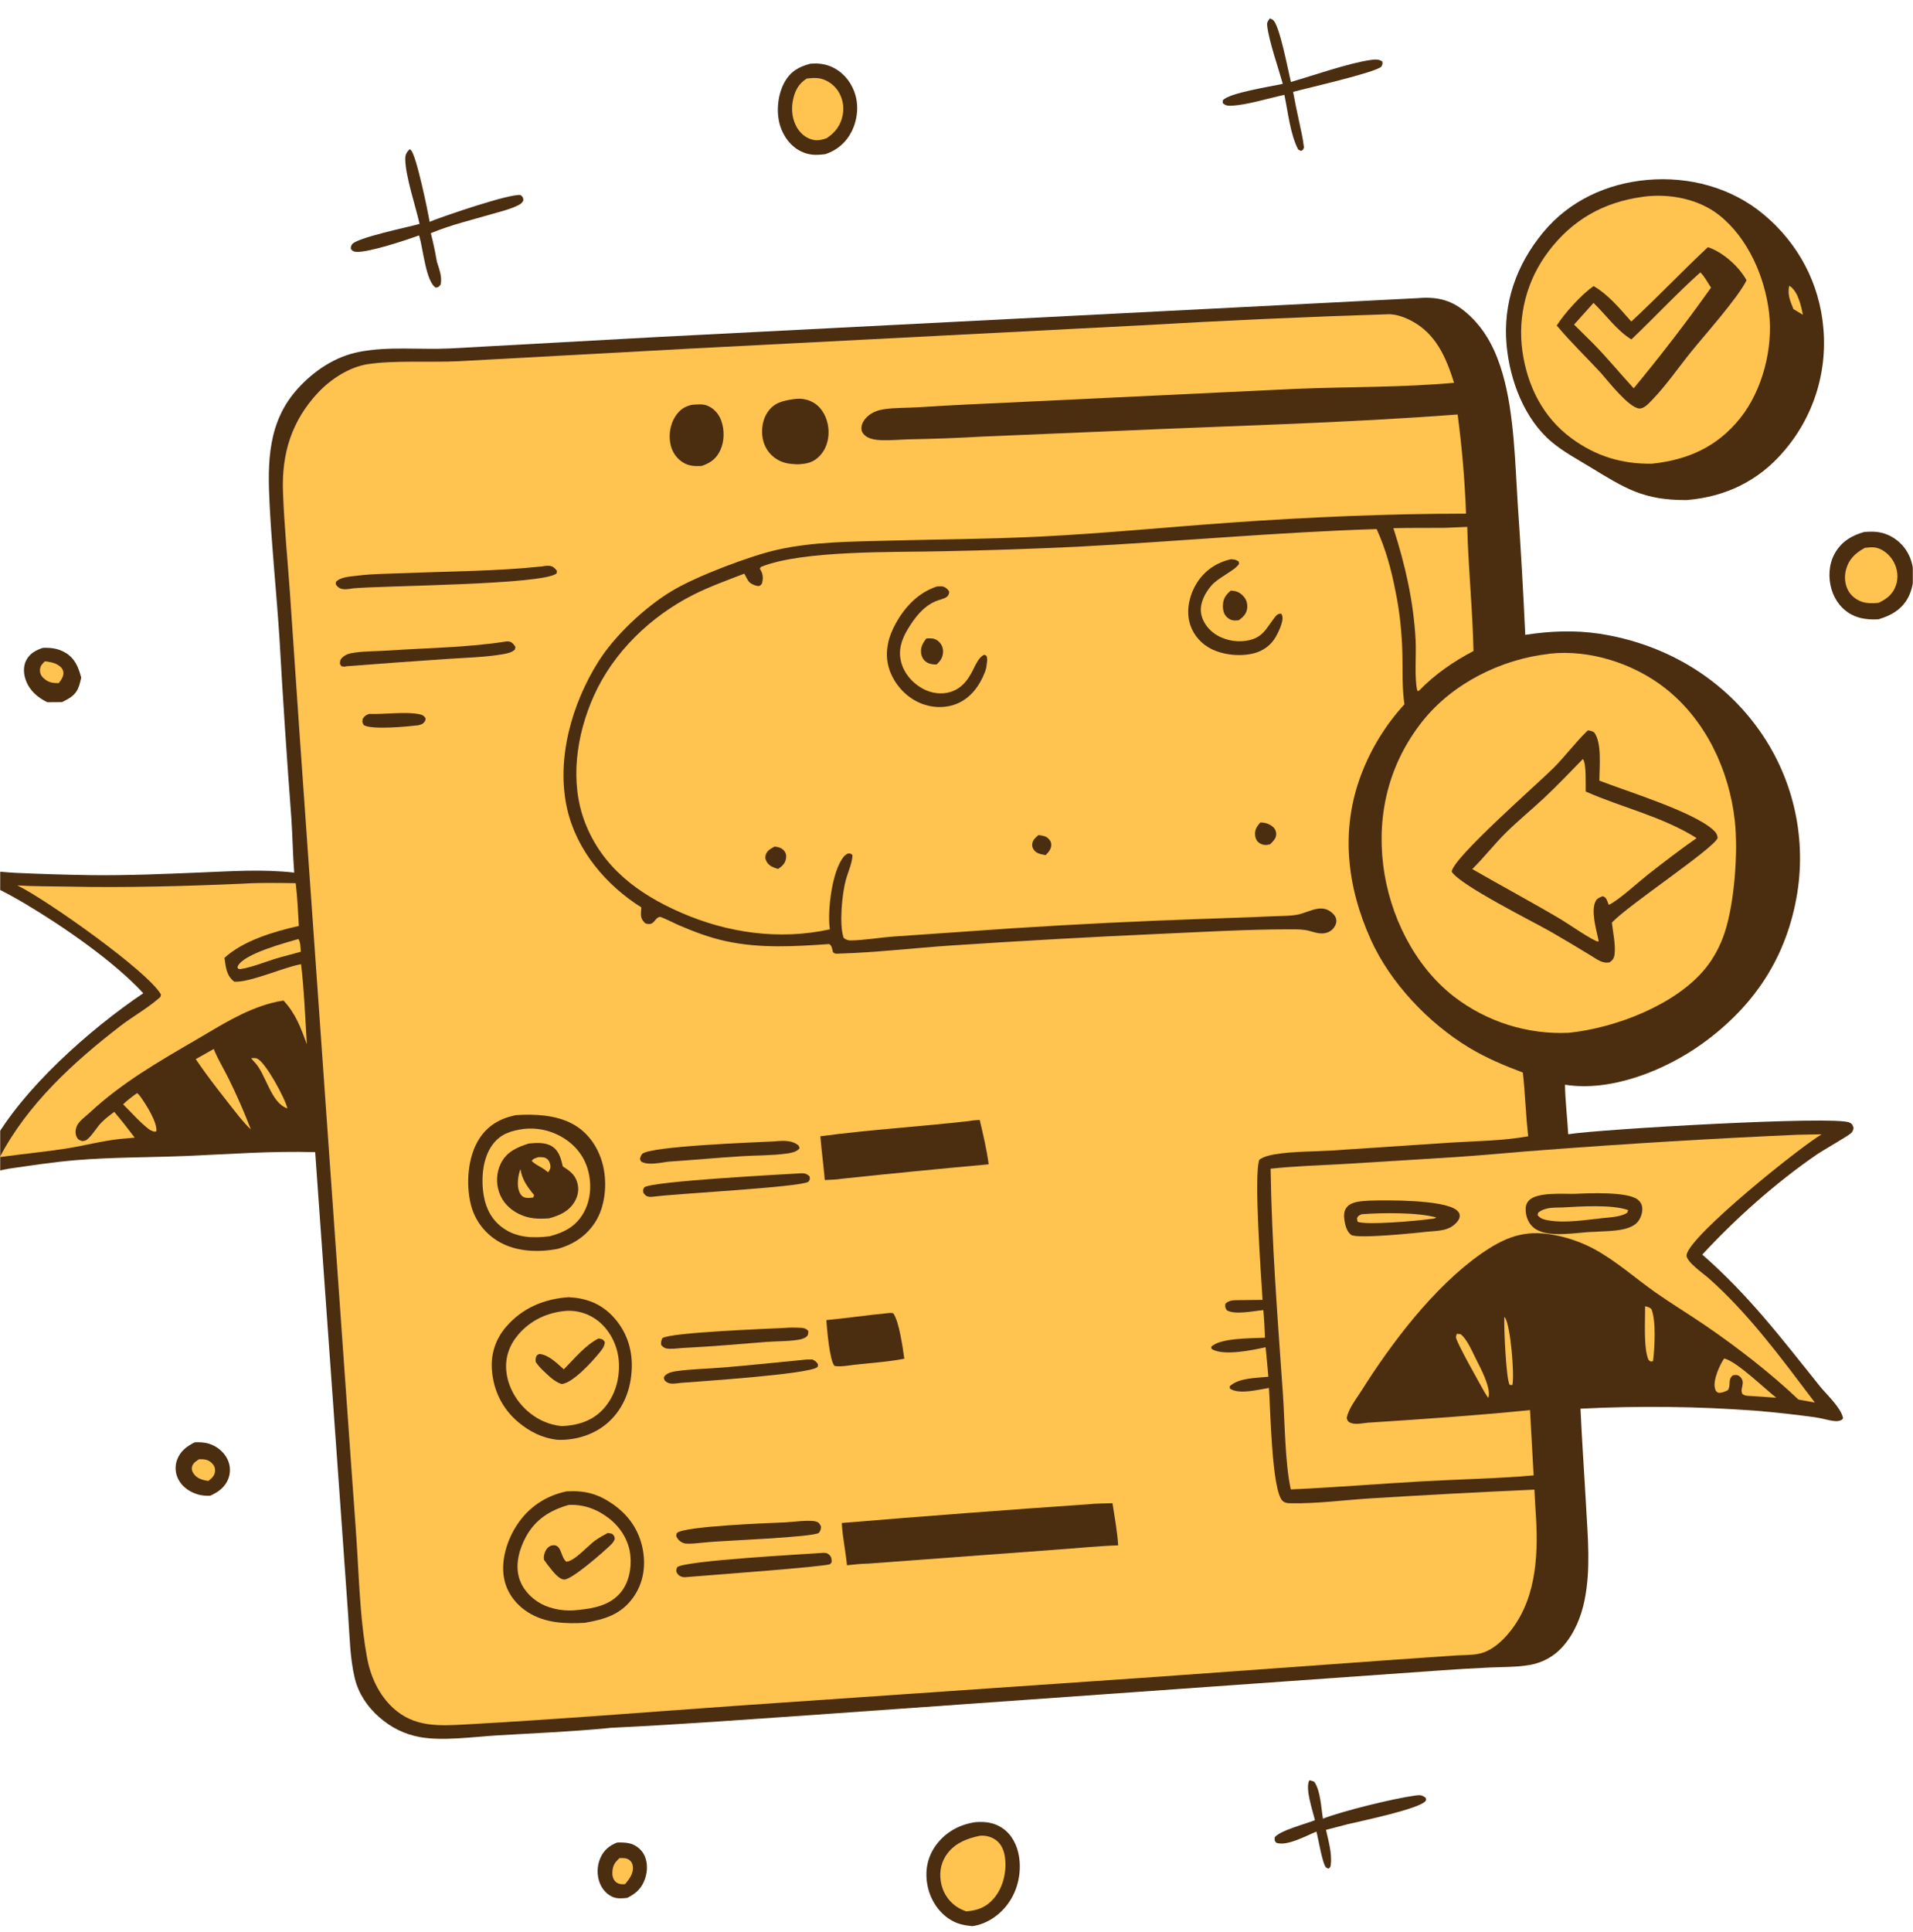 <svg width="318" height="321" viewBox="0 0 318 321" fill="none" xmlns="http://www.w3.org/2000/svg">
<g clip-path="url(#clip0_486_405)">
<path d="M102.578 306.187C103.227 306.169 103.95 306.174 104.584 306.313C105.594 306.534 106.524 307.224 107.024 308.135C107.69 309.347 107.667 310.922 107.223 312.204C106.67 313.807 105.742 314.637 104.272 315.385C103.526 315.462 102.685 315.545 101.967 315.277C100.932 314.892 100.123 313.968 99.717 312.956C99.651 312.788 99.594 312.617 99.545 312.444C99.496 312.27 99.456 312.094 99.425 311.916C99.393 311.738 99.37 311.559 99.356 311.379C99.342 311.199 99.337 311.019 99.341 310.838C99.345 310.658 99.358 310.478 99.379 310.299C99.4 310.12 99.431 309.942 99.47 309.766C99.509 309.589 99.556 309.415 99.612 309.244C99.669 309.072 99.733 308.904 99.806 308.739C100.394 307.432 101.282 306.709 102.578 306.187Z" fill="#4B2D10"/>
<path d="M103.005 308.762C103.582 308.762 104.181 308.725 104.658 309.115C105.033 309.422 105.184 309.814 105.213 310.286C105.281 311.366 104.582 312.308 103.929 313.078C103.82 313.092 103.712 313.116 103.603 313.12C103.113 313.136 102.635 313.015 102.282 312.654C101.851 312.213 101.755 311.576 101.801 310.987C101.883 309.93 102.235 309.452 103.005 308.762Z" fill="#FFC34F"/>
<path d="M32.374 239.678C33.119 239.648 33.91 239.677 34.631 239.879C35.964 240.253 37.215 241.245 37.819 242.505C37.879 242.63 37.933 242.757 37.98 242.888C38.028 243.018 38.068 243.15 38.102 243.284C38.136 243.419 38.163 243.554 38.183 243.691C38.203 243.829 38.216 243.967 38.221 244.105C38.227 244.243 38.226 244.382 38.218 244.52C38.21 244.658 38.194 244.796 38.172 244.933C38.15 245.069 38.121 245.205 38.084 245.338C38.048 245.472 38.005 245.604 37.956 245.733C37.407 247.14 36.288 247.96 34.957 248.545C34.321 248.581 33.645 248.542 33.028 248.377C31.639 248.005 30.332 247.154 29.653 245.85C29.587 245.724 29.528 245.596 29.476 245.465C29.424 245.333 29.379 245.2 29.341 245.063C29.303 244.927 29.272 244.789 29.248 244.65C29.225 244.511 29.208 244.37 29.199 244.229C29.191 244.088 29.189 243.947 29.195 243.805C29.201 243.664 29.214 243.523 29.235 243.384C29.255 243.244 29.283 243.105 29.318 242.968C29.353 242.831 29.395 242.696 29.445 242.564C29.958 241.155 31.083 240.314 32.374 239.678Z" fill="#4B2D10"/>
<path d="M33.096 242.486C33.962 242.471 34.579 242.515 35.227 243.145C35.593 243.501 35.789 243.936 35.749 244.458C35.688 245.254 35.204 245.655 34.626 246.102C33.677 245.958 32.743 245.712 32.164 244.858C31.906 244.477 31.807 244.096 31.947 243.647C32.126 243.075 32.628 242.794 33.096 242.486Z" fill="#FFC34F"/>
<path d="M7.136 107.654C8.492 107.611 9.671 107.75 10.866 108.46C12.474 109.416 13.046 110.895 13.5 112.608C13.402 113.067 13.293 113.521 13.147 113.968C12.649 115.487 11.648 116.018 10.306 116.676L7.859 116.693C6.228 115.886 4.91 114.764 4.277 112.997C3.907 111.965 3.838 110.748 4.348 109.748C4.952 108.566 5.934 108.061 7.136 107.654Z" fill="#4B2D10"/>
<path d="M7.462 109.894C8.183 109.978 8.912 110.086 9.554 110.45C10.03 110.72 10.461 111.104 10.533 111.682C10.623 112.4 10.169 112.997 9.76 113.527C8.889 113.51 8.238 113.474 7.516 112.927C7.032 112.561 6.679 112.14 6.645 111.502C6.604 110.741 6.965 110.379 7.462 109.894Z" fill="#FFC34F"/>
<path d="M217.645 295.839C217.979 295.895 218.16 295.95 218.461 296.081C219.52 297.546 219.604 300.398 219.916 302.219C223.253 300.927 231.62 298.872 235.228 298.381C236.018 298.273 236.355 298.262 236.998 298.758C237.049 299.065 237.127 299.068 236.983 299.269C236.052 300.576 226.23 302.619 224.029 303.143L220.422 304.081C220.809 305.803 221.443 308.024 221.222 309.793C221.168 310.228 221.187 310.255 220.829 310.529C220.714 310.474 220.596 310.425 220.485 310.362C219.845 309.996 219.116 305.313 218.83 304.373C217.149 305.039 213.911 306.869 212.136 306.22C211.837 305.835 211.876 305.811 211.894 305.316C212.87 304.135 217.008 303.115 218.577 302.476C218.212 300.81 216.925 297.31 217.645 295.839Z" fill="#4B2D10"/>
<path d="M211.092 3.06C211.401 3.171 211.278 3.11 211.572 3.288C212.676 3.952 214.146 11.851 214.584 13.622C218.297 12.553 224.121 10.509 227.73 9.985C228.413 9.886 229.192 9.774 229.776 10.215C229.87 10.685 229.8 10.677 229.612 11.09C228.474 12.096 217.355 14.61 214.953 15.27C215.244 16.837 215.56 18.399 215.902 19.956C216.222 21.466 216.592 22.984 216.759 24.519C216.583 24.903 216.671 24.916 216.252 25.079L215.798 24.845C214.471 22.315 214.103 18.585 213.503 15.765C210.852 16.323 207.312 17.448 204.688 17.569C204.082 17.597 203.707 17.54 203.257 17.13L203.279 16.668C204.243 15.448 211.309 14.372 213.238 13.929C212.502 11.276 210.949 6.869 210.655 4.311C210.585 3.707 210.737 3.535 211.092 3.06Z" fill="#4B2D10"/>
<path d="M68.075 24.804C68.139 24.841 68.208 24.872 68.269 24.915C69.166 25.547 71.157 35.244 71.414 36.859C73.62 35.953 84.82 32.115 86.553 32.417C86.95 32.779 86.948 32.757 87.005 33.291C86.817 33.697 86.594 33.877 86.198 34.081C84.85 34.774 83.288 35.127 81.837 35.551C78.524 36.521 75.041 37.351 71.849 38.656L71.613 38.754C72.028 40.314 72.342 41.869 72.618 43.46C72.981 44.699 73.563 46.027 73.23 47.318C72.916 47.695 72.921 47.707 72.444 47.802C70.812 46.855 70.318 41.311 69.743 39.408L69.653 39.115C67.444 39.94 61.309 41.948 59.278 41.852C58.798 41.829 58.636 41.738 58.325 41.386C58.315 41.05 58.326 40.93 58.503 40.629C59.15 39.527 67.951 37.728 69.745 37.211C69.057 34.115 67.435 29.448 67.365 26.491C67.347 25.717 67.558 25.355 68.075 24.804Z" fill="#4B2D10"/>
<path d="M134.708 10.585C135.866 10.5 136.955 10.582 138.043 11.024C139.897 11.775 141.304 13.339 142.001 15.208C142.803 17.357 142.588 19.798 141.575 21.839C140.66 23.682 139.156 24.957 137.226 25.614C137.166 25.621 137.107 25.627 137.048 25.634C135.605 25.811 134.471 25.798 133.136 25.149C131.478 24.342 130.292 22.753 129.721 21.017C128.973 18.738 129.247 15.773 130.411 13.667C131.414 11.852 132.798 11.1 134.708 10.585Z" fill="#4B2D10"/>
<path d="M134.11 13.05C134.728 12.986 135.357 12.92 135.978 12.991C137.271 13.139 138.488 13.945 139.233 15.002C139.335 15.15 139.429 15.302 139.516 15.459C139.603 15.616 139.681 15.777 139.752 15.942C139.823 16.107 139.885 16.275 139.939 16.446C139.993 16.618 140.038 16.791 140.075 16.967C140.112 17.143 140.14 17.32 140.159 17.498C140.178 17.677 140.188 17.856 140.189 18.036C140.19 18.215 140.182 18.395 140.166 18.573C140.149 18.752 140.124 18.93 140.089 19.106C139.775 20.804 138.825 22.049 137.412 22.973C136.739 23.201 136.053 23.389 135.339 23.27C134.231 23.087 133.296 22.405 132.668 21.486C131.676 20.035 131.467 18.199 131.842 16.504C132.174 14.999 132.803 13.867 134.11 13.05Z" fill="#FFC34F"/>
<path d="M309.895 88.397C311.317 88.301 312.475 88.304 313.823 88.883C313.934 88.931 314.043 88.981 314.15 89.035C314.258 89.089 314.364 89.145 314.468 89.204C314.573 89.263 314.676 89.325 314.777 89.389C314.879 89.454 314.979 89.521 315.077 89.59C315.175 89.66 315.271 89.732 315.365 89.807C315.46 89.882 315.552 89.959 315.642 90.038C315.733 90.118 315.821 90.2 315.907 90.284C315.993 90.367 316.077 90.454 316.159 90.542C316.241 90.631 316.32 90.721 316.397 90.814C316.474 90.906 316.549 91.001 316.621 91.097C316.693 91.194 316.763 91.292 316.83 91.392C316.897 91.492 316.961 91.594 317.023 91.697C317.085 91.801 317.144 91.906 317.201 92.012C317.257 92.119 317.311 92.227 317.362 92.336C317.413 92.445 317.461 92.556 317.506 92.668C317.551 92.779 317.594 92.892 317.633 93.006C318.341 95.014 318.183 97.383 317.202 99.274C316.171 101.262 314.353 102.293 312.28 102.907C310.748 103.001 309.194 102.863 307.81 102.144C306.158 101.288 304.995 99.732 304.464 97.957C303.887 96.025 303.989 93.826 304.958 92.039C306.034 90.055 307.788 88.987 309.895 88.397Z" fill="#4B2D10"/>
<path d="M309.974 91.05C310.62 90.967 311.318 90.873 311.96 91.037C313.186 91.348 314.262 92.344 314.838 93.452C315.439 94.606 315.596 95.993 315.18 97.234C314.674 98.741 313.67 99.514 312.291 100.171C311.599 100.248 310.821 100.278 310.134 100.16C309.03 99.97 307.98 99.321 307.367 98.371C306.673 97.295 306.533 95.877 306.866 94.653C307.351 92.872 308.434 91.903 309.974 91.05Z" fill="#FFC34F"/>
<path d="M162.107 302.806C163.731 302.666 165.268 302.856 166.641 303.795C168.201 304.862 169.083 306.618 169.385 308.455C169.834 311.18 169.196 314.098 167.576 316.334C166.167 318.278 164.027 319.744 161.643 320.082C160.062 319.921 158.923 319.692 157.583 318.745C155.723 317.43 154.53 315.34 154.139 313.108C153.727 310.754 154.208 308.47 155.644 306.552C157.247 304.411 159.508 303.2 162.107 302.806Z" fill="#4B2D10"/>
<path d="M162.857 305.064C162.976 305.052 163.095 305.045 163.214 305.043C163.334 305.041 163.453 305.045 163.572 305.054C163.691 305.063 163.81 305.078 163.927 305.098C164.045 305.118 164.161 305.143 164.277 305.174C164.392 305.204 164.506 305.24 164.618 305.281C164.731 305.322 164.841 305.368 164.949 305.419C165.057 305.47 165.162 305.526 165.266 305.587C165.368 305.648 165.468 305.713 165.566 305.783C166.501 306.466 166.924 307.587 167.067 308.706C167.359 310.979 166.765 313.613 165.279 315.385C163.978 316.938 162.556 317.472 160.613 317.628C160.209 317.485 159.799 317.315 159.425 317.104C159.243 317.001 159.067 316.888 158.897 316.766C158.727 316.644 158.564 316.514 158.407 316.375C158.25 316.236 158.1 316.089 157.958 315.935C157.816 315.781 157.683 315.62 157.557 315.452C157.431 315.284 157.314 315.11 157.207 314.93C157.099 314.75 157 314.565 156.911 314.375C156.822 314.185 156.743 313.991 156.674 313.793C156.604 313.594 156.545 313.393 156.497 313.189C156.108 311.543 156.282 309.848 157.206 308.412C158.515 306.378 160.597 305.534 162.857 305.064Z" fill="#FFC34F"/>
<path d="M273.812 29.897C280.763 29.283 287.81 31.148 293.204 35.658C298.928 40.444 302.47 47.091 303.102 54.551C303.122 54.78 303.14 55.01 303.154 55.239C303.169 55.468 303.181 55.697 303.19 55.927C303.199 56.157 303.205 56.387 303.208 56.617C303.211 56.846 303.212 57.076 303.209 57.306C303.207 57.536 303.201 57.766 303.193 57.995C303.185 58.225 303.174 58.455 303.159 58.684C303.145 58.913 303.129 59.143 303.109 59.371C303.089 59.6 303.066 59.829 303.041 60.058C303.016 60.286 302.987 60.514 302.956 60.742C302.925 60.969 302.891 61.197 302.854 61.423C302.817 61.65 302.778 61.877 302.735 62.102C302.692 62.328 302.647 62.553 302.599 62.778C302.551 63.003 302.5 63.227 302.446 63.45C302.393 63.674 302.336 63.896 302.277 64.118C302.217 64.34 302.155 64.561 302.091 64.782C302.026 65.002 301.958 65.222 301.888 65.441C301.817 65.659 301.744 65.877 301.669 66.094C301.593 66.311 301.514 66.526 301.433 66.741C301.352 66.956 301.268 67.17 301.182 67.383C301.095 67.595 301.006 67.807 300.914 68.017C300.822 68.228 300.728 68.437 300.631 68.645C300.534 68.853 300.434 69.06 300.332 69.266C300.23 69.471 300.125 69.675 300.018 69.879C299.91 70.081 299.801 70.283 299.688 70.483C299.576 70.683 299.461 70.882 299.344 71.079C299.226 71.276 299.106 71.472 298.984 71.666C298.862 71.861 298.737 72.053 298.61 72.244C298.484 72.435 298.354 72.625 298.222 72.812C298.09 73 297.956 73.186 297.82 73.371C297.683 73.555 297.545 73.738 297.404 73.918C297.263 74.099 297.119 74.278 296.974 74.456C296.828 74.633 296.681 74.808 296.531 74.982C292.303 79.957 286.793 82.569 280.376 83.099C273.131 83.128 270.178 81.166 264.265 77.576C262.123 76.276 259.887 75.075 257.957 73.46C253.375 69.627 250.973 63.175 250.443 57.346C249.806 50.346 252.095 43.958 256.531 38.6C260.882 33.346 267.123 30.496 273.812 29.897Z" fill="#4B2D10"/>
<path d="M297.415 47.491C297.503 47.545 297.599 47.587 297.681 47.651C298.913 48.619 299.413 50.839 299.701 52.316L298.121 51.361C297.574 49.996 297.12 48.994 297.415 47.491Z" fill="#FFC34F"/>
<path d="M272.967 32.724C273.052 32.71 273.137 32.692 273.222 32.681C277.498 32.126 282.346 33.035 285.779 35.752C290.565 39.541 293.375 46.01 294.078 51.983C294.767 57.844 292.985 64.841 289.292 69.466C285.439 74.293 280.581 76.413 274.598 77.061C269.593 77.12 265.276 75.821 261.213 72.823C256.479 69.33 253.897 64.164 253.072 58.38C253.021 58.017 252.979 57.653 252.946 57.287C252.913 56.922 252.888 56.556 252.873 56.19C252.858 55.823 252.852 55.456 252.855 55.09C252.858 54.723 252.871 54.356 252.892 53.99C252.913 53.623 252.943 53.258 252.982 52.893C253.021 52.529 253.069 52.165 253.127 51.803C253.184 51.44 253.25 51.08 253.325 50.72C253.399 50.361 253.483 50.005 253.575 49.65C253.668 49.295 253.769 48.942 253.879 48.593C253.989 48.243 254.107 47.896 254.235 47.552C254.362 47.208 254.497 46.867 254.641 46.53C254.784 46.193 254.936 45.86 255.097 45.53C255.257 45.201 255.425 44.875 255.601 44.554C255.778 44.233 255.962 43.917 256.154 43.605C256.346 43.293 256.546 42.986 256.753 42.684C256.96 42.382 257.174 42.085 257.396 41.794C261.334 36.561 266.524 33.614 272.967 32.724Z" fill="#FFC34F"/>
<path d="M283.906 41.073C286.376 41.876 289.101 44.313 290.331 46.58C288.869 49.539 283.373 55.668 281.13 58.447C279.008 61.076 277 64.013 274.657 66.436C274.125 66.986 273.298 67.943 272.488 67.881C270.753 67.747 267.303 63.32 266.144 62.003C263.704 59.356 261.089 56.86 258.781 54.094C260.01 52.128 262.976 48.835 264.91 47.549C267.39 48.983 269.283 51.32 271.171 53.433C275.528 49.415 279.583 45.11 283.906 41.073Z" fill="#4B2D10"/>
<path d="M282.646 45.265C283.312 45.873 283.909 47.031 284.427 47.797C280.345 53.534 276.06 59.111 271.569 64.529C269.287 62.056 267.175 59.457 264.807 57.058L261.66 53.94L264.892 50.337C266.954 52.321 268.738 54.902 271.184 56.406C275.047 52.737 278.673 48.824 282.646 45.265Z" fill="#FFC34F"/>
<path d="M235.681 49.546C235.927 49.518 236.166 49.505 236.413 49.495C239.665 49.359 241.9 50.203 244.28 52.432C247.126 55.099 248.711 58.411 249.786 62.123C251.71 68.766 251.855 76.908 252.298 83.839C252.799 91.054 253.214 98.275 253.544 105.5C257.627 104.862 261.776 104.69 265.874 105.313C276.335 106.902 285.874 112.304 292.147 120.934C292.324 121.177 292.499 121.423 292.671 121.67C292.843 121.918 293.012 122.168 293.178 122.42C293.343 122.671 293.506 122.925 293.665 123.181C293.825 123.437 293.981 123.695 294.134 123.954C294.287 124.214 294.437 124.476 294.584 124.739C294.73 125.003 294.874 125.268 295.014 125.535C295.154 125.802 295.291 126.071 295.425 126.342C295.558 126.612 295.688 126.884 295.815 127.158C295.942 127.432 296.065 127.707 296.186 127.984C296.305 128.261 296.422 128.539 296.535 128.819C296.648 129.098 296.758 129.379 296.865 129.662C296.971 129.944 297.074 130.228 297.173 130.513C297.272 130.798 297.368 131.084 297.46 131.372C297.552 131.659 297.641 131.947 297.726 132.237C297.811 132.527 297.893 132.817 297.971 133.109C298.049 133.401 298.123 133.693 298.194 133.986C298.265 134.28 298.332 134.574 298.396 134.869C298.459 135.164 298.519 135.46 298.576 135.757C298.632 136.054 298.684 136.351 298.733 136.649C298.782 136.947 298.827 137.245 298.869 137.544C298.911 137.844 298.949 138.143 298.983 138.443C299.017 138.743 299.048 139.044 299.074 139.344C299.101 139.645 299.124 139.946 299.144 140.248C299.163 140.549 299.179 140.85 299.191 141.152C299.203 141.454 299.211 141.756 299.216 142.058C299.22 142.36 299.221 142.662 299.218 142.964C299.215 143.266 299.209 143.568 299.199 143.869C299.188 144.171 299.174 144.473 299.157 144.774C299.139 145.076 299.117 145.377 299.092 145.678C299.067 145.979 299.038 146.279 299.006 146.58C298.973 146.88 298.937 147.18 298.897 147.479C298.857 147.778 298.814 148.077 298.766 148.375C297.066 158.944 291.692 167.11 283.09 173.345C276.883 177.845 267.846 181.493 260.147 180.255C260.195 182.984 260.532 185.754 260.688 188.485C265.823 187.644 304.974 185.38 307.425 186.536C307.941 186.779 307.939 186.926 308.121 187.434C308.024 187.835 308.001 188.023 307.689 188.316C307.188 188.783 303.07 191.127 301.973 191.88C295.206 196.53 288.556 202.443 282.975 208.482C290.79 215.333 296.081 222.34 302.509 230.346C303.654 231.773 305.995 233.866 306.379 235.663L306.196 235.923C305.778 236.131 305.462 236.196 305.003 236.151C303.952 236.048 302.873 235.681 301.808 235.531C298.501 235.073 295.185 234.705 291.858 234.428C287.011 234.068 282.158 233.86 277.298 233.804C272.438 233.748 267.581 233.844 262.727 234.092C262.97 239.494 263.36 244.891 263.657 250.291C263.942 255.474 264.447 260.744 263.413 265.876C262.845 268.694 261.708 271.458 259.785 273.619C258.321 275.261 256.448 276.301 254.286 276.68C252.139 277.057 249.874 277.002 247.697 277.098C244.878 277.229 242.062 277.396 239.247 277.599L204.771 280.041L137.998 284.78C125.823 285.619 113.628 286.545 101.439 287.129C101.305 287.147 101.17 287.165 101.035 287.178C94.984 287.758 88.844 288.018 82.776 288.373C78.885 288.6 73.617 289.362 69.821 288.667C67.231 288.192 65.026 287.095 63.04 285.356C61.061 283.623 59.593 281.446 58.971 278.864C58.172 275.543 58.127 271.918 57.884 268.516L56.738 252.358L52.394 191.462C45.16 191.24 38.048 191.804 30.832 192.1C24.776 192.349 18.744 192.292 12.692 192.785C8.94 193.092 5.177 193.678 1.45 194.21C0.5 194.345 -1.071 194.869 -1.984 194.753C-2.537 194.682 -2.567 194.525 -2.861 194.092C-2.924 193.691 -2.949 193.438 -2.849 193.034C-2.628 192.139 -1.791 191.021 -1.335 190.192C3.777 180.899 14.998 170.993 23.819 165.049C18.944 159.766 10.523 153.955 4.321 150.269C2.612 149.253 0.812 148.232 -1 147.413C-1.628 147.129 -2.33 147.048 -2.938 146.72C-3.185 146.587 -3.31 146.391 -3.454 146.16C-3.475 145.662 -3.497 145.536 -3.272 145.1C-2.885 144.878 -2.565 144.792 -2.124 144.78C-0.578 144.735 1.074 144.986 2.635 145.05C6.754 145.238 10.876 145.365 14.999 145.431C21.15 145.502 27.341 145.237 33.489 144.98C38.671 144.763 43.727 144.424 48.906 145.007C48.674 142.016 48.635 138.999 48.436 136.002C47.681 126.043 47.022 116.076 46.459 106.104C45.981 98.676 45.198 91.272 44.818 83.837C44.459 76.824 44.5 70.097 49.491 64.591C52.214 61.589 55.701 59.258 59.705 58.475C64.599 57.518 69.803 58.137 74.77 57.906L109.236 56.007L235.681 49.546Z" fill="#4B2D10"/>
<path d="M250.062 218.837C250.107 218.887 250.159 218.931 250.197 218.987C251.083 220.259 251.789 228.443 251.404 230.168L250.95 230.136C250.346 229.151 249.986 220.48 250.062 218.837Z" fill="#FFC34F"/>
<path d="M41.743 175.851C42.086 175.828 42.481 175.77 42.801 175.939C44.251 176.704 47.397 182.534 47.775 184.19C45.033 183.336 44.233 178.52 42.362 176.561C42.143 176.333 41.946 176.092 41.743 175.851Z" fill="#FFC34F"/>
<path d="M273.457 217.066C273.968 217.186 274.138 217.2 274.523 217.546C275.329 219.504 275.051 224.068 274.785 226.203L274.366 226.253L274.037 225.99C273.167 223.995 273.503 219.399 273.457 217.066Z" fill="#FFC34F"/>
<path d="M242.174 221.638L242.797 221.708C243.845 222.492 244.717 224.566 245.299 225.731C246.037 227.207 247.952 230.669 247.411 232.308C247.174 231.986 246.957 231.673 246.763 231.322C246.072 230.076 241.988 222.907 242.02 222.181C242.028 221.993 242.123 221.819 242.174 221.638Z" fill="#FFC34F"/>
<path d="M22.786 181.648C23.056 181.839 23.229 182.08 23.423 182.348C24.265 183.515 26.225 186.601 25.981 188.018C25.511 188.137 25.251 187.901 24.823 187.703C23.238 186.498 21.888 184.91 20.463 183.516C21.186 182.811 21.971 182.237 22.786 181.648Z" fill="#FFC34F"/>
<path d="M49.603 156.039C49.996 156.609 49.934 157.469 50 158.16C48.553 158.577 47.081 158.911 45.644 159.363C43.766 159.955 41.878 160.736 39.93 161.047L39.632 161.005L39.458 160.733C39.493 160.654 39.521 160.572 39.561 160.496C40.63 158.483 47.292 156.713 49.603 156.039Z" fill="#FFC34F"/>
<path d="M286.608 225.743C288.666 226.209 293.377 230.782 295.268 232.27L291.024 231.979C290.426 231.943 290.146 231.984 289.637 231.65C289.342 231.026 289.647 230.522 289.696 229.882C289.73 229.43 289.529 229.004 289.176 228.721C288.787 228.409 288.5 228.481 288.055 228.54C287.136 229.316 287.81 230.148 287.226 231.016C286.661 231.277 286.253 231.494 285.61 231.444C285.231 231.193 285.192 231.137 285.076 230.69C284.724 229.332 285.879 226.811 286.608 225.743Z" fill="#FFC34F"/>
<path d="M35.53 174.314C36.19 175.979 37.197 177.606 37.994 179.221C39.371 182.008 40.59 184.793 41.704 187.696C41.018 187.065 40.433 186.362 39.83 185.653C37.343 182.498 34.792 179.331 32.539 176.003L35.53 174.314Z" fill="#FFC34F"/>
<path d="M240.052 87.718L243.904 87.556C244.074 94.44 244.8 101.292 244.939 108.184C241.647 109.901 238.559 112.029 235.964 114.7L235.804 114.834L235.597 114.773C235.092 112.732 235.45 108.746 235.32 106.364C234.967 99.894 233.601 93.912 231.625 87.767C234.432 87.709 237.244 87.73 240.052 87.718Z" fill="#FFC34F"/>
<path d="M40.408 146.844C43.32 146.655 46.242 146.729 49.157 146.763C49.451 149.115 49.535 151.504 49.681 153.87C45.57 154.791 40.462 156.289 37.316 159.174C37.541 160.713 37.625 162.12 38.937 163.129C41.447 163.302 46.865 160.87 49.72 160.293L50.05 160.228C50.575 164.631 50.728 169.103 51.01 173.529C49.989 170.768 49.174 168.471 47.132 166.27C46.437 166.375 45.754 166.51 45.075 166.692C40.473 167.929 36.699 170.408 32.637 172.769C26.4 176.395 20.228 179.944 14.913 184.898C14.304 185.466 13.136 186.301 12.804 187.056C12.546 187.644 12.451 188.369 12.761 188.96C13.001 189.421 13.228 189.473 13.678 189.624C13.89 189.574 14.127 189.586 14.314 189.473C15.119 188.983 16.085 187.33 16.806 186.59C17.474 185.904 18.23 185.337 18.994 184.767C20.178 186.162 21.296 187.587 22.397 189.049L19.932 189.27C16.861 189.605 13.934 190.406 10.898 190.877C7.283 191.437 3.595 191.775 -0.035 192.284C4.615 183.428 12.225 176.496 20.036 170.474C22.021 168.944 24.333 167.665 26.218 166.05C26.56 165.756 26.718 165.73 26.758 165.27C24.604 161.392 7.455 149.325 2.878 147.134C5.62 147.309 8.399 147.273 11.148 147.331C20.933 147.536 30.633 147.272 40.408 146.844Z" fill="#FFC34F"/>
<path d="M298.802 188.568L302.813 188.495C299.105 190.7 281.071 205.145 280.364 208.496C280.139 209.564 283.16 211.638 283.949 212.335C290.726 218.322 296.249 225.876 301.688 233.072L298.958 232.572C294.241 228.11 288.866 223.952 283.508 220.284C280.787 218.421 277.961 216.711 275.261 214.819C271.829 212.413 268.601 209.495 264.904 207.511C264.383 207.235 263.851 206.979 263.311 206.744C262.77 206.51 262.221 206.296 261.664 206.103C261.106 205.91 260.543 205.74 259.972 205.591C259.402 205.442 258.827 205.315 258.247 205.211C253.359 204.305 250.095 205.618 246.106 208.419C238.378 213.846 231.323 223.149 226.338 231.068C225.482 232.428 224.139 234.088 223.864 235.673C223.973 235.945 223.988 236.121 224.237 236.299C225.005 236.847 226.467 236.505 227.358 236.42C236.343 235.837 245.375 235.225 254.334 234.326L254.937 245.176C248.91 245.71 242.78 245.81 236.733 246.147C229.347 246.56 221.963 247.181 214.573 247.506C213.605 243.249 213.576 236.169 213.252 231.54C212.384 219.117 211.402 206.665 211.214 194.209C215.318 193.77 219.457 193.65 223.577 193.42L242.265 192.26C247.159 191.929 252.039 191.431 256.931 191.085C270.875 190.027 284.832 189.188 298.802 188.568Z" fill="#FFC34F"/>
<path d="M227.643 199.519C230.702 199.423 239.745 199.363 242.058 201.033C242.339 201.237 242.623 201.571 242.649 201.928C242.682 202.379 242.517 202.668 242.239 203.011C240.969 204.576 239.161 204.501 237.311 204.675C235.484 204.884 225.558 205.913 224.59 205.199C223.883 204.677 223.589 203.538 223.48 202.71C223.381 201.959 223.39 201.167 223.916 200.569C224.776 199.592 226.45 199.612 227.643 199.519Z" fill="#4B2D10"/>
<path d="M226.381 201.775C229.639 201.523 235.649 201.435 238.76 202.317C238.474 202.548 238.009 202.531 237.647 202.582C235.8 202.859 226.983 203.644 225.666 203.017L225.57 202.433C225.814 201.969 225.894 201.989 226.381 201.775Z" fill="#FFC34F"/>
<path d="M261.8 198.387C264.111 198.282 270.471 197.998 272.212 199.325C272.65 199.658 272.928 200.116 272.988 200.669C273.078 201.485 272.745 202.461 272.213 203.077C270.79 204.725 267.068 204.529 265.005 204.705C262.172 204.728 257.137 205.923 254.859 203.934C254.084 203.256 253.69 202.265 253.616 201.247C253.57 200.61 253.674 200.013 254.119 199.527C255.472 198.045 259.838 198.434 261.8 198.387Z" fill="#4B2D10"/>
<path d="M259.755 200.649C262.61 200.494 267.999 200.118 270.653 201.094L270.487 201.529L270.775 201.319C269.725 202.24 267.756 202.265 266.419 202.419C263.614 202.727 260.191 203.277 257.409 202.801C256.721 202.683 255.992 202.51 255.583 201.9L255.709 201.495C256.954 200.566 258.263 200.702 259.755 200.649Z" fill="#FFC34F"/>
<path d="M257.475 108.656C257.525 108.645 257.574 108.63 257.625 108.624C264.286 107.895 271.622 110.275 276.855 114.401C283.548 119.679 287.438 127.962 288.376 136.351C288.956 141.534 288.331 150.079 286.678 155.036C285.975 157.145 284.906 159.184 283.505 160.911C278.525 167.047 268.426 170.847 260.781 171.627C260.355 171.647 259.93 171.657 259.504 171.658C259.078 171.659 258.652 171.651 258.226 171.633C257.801 171.615 257.376 171.588 256.951 171.551C256.527 171.515 256.103 171.469 255.681 171.414C255.258 171.359 254.837 171.294 254.418 171.22C253.998 171.147 253.58 171.064 253.164 170.972C252.748 170.88 252.334 170.779 251.922 170.668C251.511 170.558 251.102 170.439 250.695 170.31C250.289 170.182 249.885 170.045 249.485 169.899C249.084 169.753 248.687 169.598 248.293 169.434C247.9 169.271 247.51 169.099 247.123 168.918C246.737 168.737 246.355 168.548 245.977 168.35C245.599 168.153 245.225 167.947 244.856 167.733C244.487 167.519 244.123 167.297 243.763 167.067C243.404 166.837 243.05 166.6 242.701 166.354C242.352 166.108 242.008 165.855 241.67 165.594C235.05 160.446 230.949 152.016 229.932 143.768C228.865 135.11 230.971 126.804 236.398 119.929C241.426 113.561 249.508 109.553 257.475 108.656Z" fill="#FFC34F"/>
<path d="M263.944 121.374C264.38 121.41 264.616 121.476 264.995 121.697C266.327 123.433 265.861 127.583 265.868 129.725C270.347 131.477 281.35 134.825 284.763 137.892C285.202 138.286 285.495 138.662 285.519 139.276C284.732 141.092 270.74 150.376 268.068 153.19C268.025 153.236 267.983 153.282 267.941 153.328C268.122 154.941 268.599 157.014 268.383 158.623C268.296 159.268 268.08 159.523 267.582 159.914C266.359 160.171 265.465 159.407 264.464 158.805C262.213 157.422 259.942 156.072 257.652 154.756C254.606 153.032 242.729 147.105 241.32 144.863C241.405 142.647 255.702 130.169 258.228 127.634C260.224 125.631 261.912 123.326 263.944 121.374Z" fill="#4B2D10"/>
<path d="M263.127 126.128C263.749 126.896 263.554 130.434 263.597 131.533C269.761 134.26 276.219 135.635 282.026 139.267C279.248 141.221 276.523 143.307 273.848 145.403C272.464 146.488 268.869 149.779 267.418 150.361C267.341 150.149 267.265 149.936 267.177 149.729C266.979 149.263 266.911 149.123 266.441 148.931C265.999 149.073 265.514 149.268 265.272 149.7C264.373 151.305 265.389 154.6 265.747 156.356L265.657 156.465C264.925 156.443 260.593 153.45 259.56 152.835C254.682 149.932 249.653 147.259 244.735 144.42C246.722 142.466 248.423 140.238 250.414 138.29C252.423 136.324 254.611 134.534 256.665 132.614C258.89 130.533 260.998 128.309 263.127 126.128Z" fill="#FFC34F"/>
<path d="M230.927 52.214C232.212 52.259 233.419 52.688 234.555 53.277C238.704 55.43 240.377 59.384 241.713 63.617C233.065 64.397 224.219 64.268 215.539 64.612L170.229 66.773C164.34 67.063 158.452 67.285 152.569 67.679C150.731 67.802 148.762 67.73 146.95 68.003C146.033 68.141 145.102 68.46 144.378 69.057C143.77 69.557 143.197 70.33 143.192 71.155C143.189 71.643 143.395 72.011 143.743 72.329C144.457 72.98 145.661 73.12 146.579 73.15C148.09 73.2 149.63 73.044 151.142 73.005C155.254 72.933 159.363 72.779 163.469 72.542L185.302 71.626C204.282 70.759 223.36 70.322 242.303 68.876C243.031 74.346 243.497 79.839 243.701 85.354C230.664 85.364 217.424 85.939 204.415 86.86C193.99 87.597 183.577 88.636 173.138 89.158C164.69 89.581 156.2 89.62 147.743 89.844C141.632 90.007 135.235 90.013 129.249 91.348C124.635 92.378 115.71 95.769 111.641 98.229C107.241 100.888 102.218 105.576 99.486 109.915C95.063 116.938 92.399 126.148 94.283 134.438C95.847 141.315 100.749 147.1 106.606 150.784C106.583 151.077 106.565 151.37 106.552 151.664C106.518 152.519 106.682 152.823 107.236 153.42C108.813 153.99 108.703 152.568 109.677 152.358C109.891 152.312 112.39 153.554 112.782 153.722C115.355 154.827 117.968 155.82 120.711 156.409C126.406 157.631 132.086 157.282 137.84 156.879C138.319 157.18 138.322 157.718 138.473 158.251C138.895 158.564 139.026 158.477 139.538 158.462C145.637 158.285 151.822 157.546 157.919 157.132C169.579 156.354 181.245 155.703 192.919 155.18C199.961 154.87 207.059 154.448 214.107 154.433C215.046 154.432 216.03 154.413 216.96 154.549C217.961 154.695 218.935 155.189 219.961 155.104C220.67 155.045 221.293 154.75 221.725 154.168C222.045 153.735 222.244 153.198 222.097 152.655C221.956 152.137 221.477 151.675 221.038 151.394C219.277 150.268 217.333 151.726 215.553 152.02C214.208 152.243 212.715 152.204 211.347 152.273C207.707 152.455 204.068 152.542 200.427 152.684C189.768 153.048 179.117 153.57 168.473 154.251L148.557 155.632C146.233 155.793 143.781 156.241 141.476 156.279C140.931 156.287 140.667 156.179 140.241 155.859C139.462 153.659 139.982 148.415 140.63 146.121C140.997 144.82 141.653 143.46 141.711 142.105C141.373 141.767 141.385 141.853 140.938 141.833C140.688 141.977 140.454 142.118 140.268 142.344C138.299 144.736 137.566 151.158 137.911 154.14L137.946 154.438C129.566 156.261 121.011 155.064 113.199 151.659C106.115 148.572 100.129 144.135 97.254 136.704C94.647 129.969 95.81 122.138 98.696 115.676C101.952 108.386 108.137 102.446 115.197 98.865C117.931 97.478 120.875 96.427 123.73 95.325C123.972 95.776 124.238 96.409 124.602 96.769C124.927 97.09 125.674 97.403 126.127 97.378C126.402 97.362 126.481 97.174 126.654 96.987C126.861 96.209 126.878 95.553 126.487 94.823C126.429 94.714 126.366 94.607 126.305 94.499L126.493 94.202C133.462 91.391 148.9 91.803 156.87 91.602C164.222 91.456 171.572 91.209 178.917 90.862C195.575 90.003 212.155 88.444 228.839 87.917C230.346 91.228 231.283 94.655 231.966 98.221C232.683 101.619 233.039 105.204 233.124 108.671C233.191 111.433 233.054 114.31 233.459 117.041C233.072 117.463 232.696 117.894 232.33 118.333C231.963 118.773 231.607 119.221 231.262 119.678C230.917 120.134 230.582 120.599 230.259 121.072C229.936 121.545 229.624 122.025 229.323 122.512C229.022 123 228.733 123.494 228.456 123.996C228.179 124.497 227.913 125.005 227.66 125.519C227.407 126.033 227.166 126.553 226.937 127.079C226.708 127.604 226.492 128.135 226.288 128.671C222.786 137.857 223.891 147.341 227.881 156.169C231.135 163.369 237.498 170.052 244.205 174.093C247.047 175.805 250.044 177.071 253.139 178.227C253.545 181.752 253.623 185.301 254.037 188.822C249.824 189.581 245.292 189.616 241.016 189.884L221.304 191.193C218.217 191.387 214.9 191.316 211.857 191.83C210.947 191.983 210.131 192.2 209.347 192.702C208.376 195.233 209.665 212.176 209.876 216.008L205.901 216.053C205.088 216.06 204.306 216.039 203.702 216.657C203.617 217.208 203.658 217.23 203.924 217.726C205.204 218.553 208.499 217.835 210.005 217.708C210.156 219.234 210.213 220.767 210.282 222.298C210.091 222.302 209.9 222.307 209.709 222.315C207.781 222.409 202.675 222.361 201.342 223.826C201.403 224.095 201.342 224.134 201.557 224.251C203.528 225.323 208.206 224.371 210.381 223.878C210.564 225.509 210.691 227.151 210.842 228.786C208.86 228.987 205.92 228.949 204.415 230.366L204.445 230.746C205.938 231.786 209.221 230.913 210.937 230.643C211.179 233.744 211.384 247.809 213.217 249.421C213.588 249.748 213.999 249.794 214.47 249.804C218.917 249.895 223.518 249.259 227.97 248.986C236.998 248.428 246.031 247.945 255.067 247.539C255.124 249.041 255.24 250.544 255.327 252.044C255.731 258.992 255.275 266.424 250.376 271.879C249.187 273.202 247.573 274.485 245.801 274.826C244.454 275.085 242.993 275.02 241.621 275.125L230.568 275.894L192.246 278.657L123.357 283.393C108.043 284.468 92.714 285.722 77.386 286.564C72.97 286.807 68.859 287.053 65.354 283.835C62.956 281.634 61.579 278.579 61.002 275.408C59.959 269.677 59.738 263.859 59.395 258.058C59.117 253.367 58.736 248.68 58.412 243.992L54.667 191.043L49.81 122.162L48.175 98.24C47.782 92.742 47.242 87.256 47.038 81.745C46.803 75.374 48.472 69.948 52.872 65.246C54.944 63.03 58.053 60.994 61.089 60.523C65.517 59.836 71.541 60.261 76.25 60.025L114.794 57.926L189.753 54.062C203.469 53.263 217.194 52.647 230.927 52.214Z" fill="#FFC34F"/>
<path d="M172.623 138.77C173.116 138.829 173.722 138.892 174.121 139.219C174.485 139.519 174.731 139.847 174.749 140.337C174.776 141.092 174.297 141.59 173.823 142.1C173.182 141.977 172.427 141.893 171.973 141.365C171.66 141.002 171.521 140.631 171.602 140.151C171.705 139.541 172.189 139.153 172.623 138.77Z" fill="#4B2D10"/>
<path d="M128.77 140.678C129.41 140.765 129.997 140.889 130.409 141.455C130.707 141.865 130.732 142.29 130.639 142.773C130.491 143.537 129.943 144.001 129.333 144.401C128.677 144.204 127.961 143.957 127.55 143.36C127.27 142.954 127.141 142.567 127.282 142.077C127.498 141.329 128.145 141.023 128.77 140.678Z" fill="#4B2D10"/>
<path d="M209.507 136.67C210.098 136.682 210.637 136.783 211.153 137.085C211.665 137.385 212.066 137.8 212.136 138.423C212.23 139.268 211.662 139.758 211.129 140.302C211.011 140.327 210.893 140.355 210.774 140.378C210.214 140.483 209.655 140.351 209.211 139.98C208.813 139.648 208.656 139.178 208.629 138.676C208.583 137.811 208.978 137.305 209.507 136.67Z" fill="#4B2D10"/>
<path d="M153.995 106.1C154.177 106.086 154.36 106.075 154.544 106.075C155.213 106.076 155.689 106.226 156.16 106.726C156.605 107.198 156.806 107.776 156.762 108.423C156.704 109.298 156.321 109.837 155.701 110.417C155.023 110.428 154.42 110.351 153.868 109.925C153.451 109.603 153.195 109.112 153.124 108.593C152.986 107.586 153.39 106.86 153.995 106.1Z" fill="#4B2D10"/>
<path d="M204.579 98.151C205.515 98.181 206.094 98.413 206.733 99.126C207.208 99.657 207.402 100.345 207.323 101.052C207.216 102.021 206.673 102.498 205.942 103.064C205.902 103.069 205.863 103.075 205.823 103.08C205.053 103.167 204.569 103.106 203.962 102.565C203.411 102.074 203.254 101.254 203.287 100.55C203.337 99.439 203.773 98.862 204.579 98.151Z" fill="#4B2D10"/>
<path d="M61.369 118.637C63.869 118.748 67.563 118.187 69.832 118.718C70.337 118.836 70.48 118.965 70.757 119.391C70.731 119.542 70.711 119.717 70.628 119.85C70.32 120.341 70.025 120.39 69.512 120.529C67.704 120.739 61.853 121.314 60.476 120.5C60.196 120.007 60.209 120.005 60.302 119.443C60.642 118.929 60.819 118.841 61.369 118.637Z" fill="#4B2D10"/>
<path d="M133.77 225.954C134.188 225.898 134.613 225.914 135.035 225.911C135.379 226.083 135.586 226.185 135.828 226.5C136.052 226.793 135.966 226.82 135.911 227.154C134.652 228.378 115.992 229.565 113.173 229.798C112.512 229.871 111.546 230.087 110.942 229.742C110.51 229.495 110.439 229.384 110.341 228.934C110.428 228.769 110.479 228.645 110.627 228.513C111.079 228.108 111.855 227.928 112.436 227.849C115.058 227.493 117.799 227.446 120.446 227.227C124.89 226.858 129.33 226.377 133.77 225.954Z" fill="#4B2D10"/>
<path d="M130.532 220.666C131.342 220.591 132.177 220.608 132.99 220.643C133.591 220.668 133.951 220.725 134.361 221.176C134.352 221.594 134.398 221.843 134.04 222.14C133.64 222.473 132.999 222.597 132.501 222.67C130.814 222.919 128.977 222.871 127.262 223.006C122.88 223.353 118.503 223.748 114.113 223.967C113.144 223.986 112.177 224.175 111.206 224.134C110.604 224.109 110.306 223.954 109.908 223.512C109.849 223.038 109.914 222.812 110.096 222.373C111.473 221.402 127.841 220.812 130.532 220.666Z" fill="#4B2D10"/>
<path d="M133.003 194.983C133.057 194.978 133.111 194.969 133.165 194.967C133.757 194.947 134.128 195.073 134.563 195.468C134.662 195.983 134.662 195.948 134.377 196.389C132.842 197.299 112.553 198.34 108.662 198.854C108.455 198.87 108.154 198.917 107.943 198.884C107.38 198.799 107.305 198.645 106.95 198.229C106.88 197.734 106.854 197.721 107.107 197.297C108.631 196.273 129.822 195.186 133.003 194.983Z" fill="#4B2D10"/>
<path d="M136.527 258.069C136.552 258.065 136.577 258.059 136.603 258.057C137.142 258.029 137.465 258.015 137.885 258.41C138.231 258.735 138.241 259.158 138.245 259.592C138.147 259.704 138.085 259.862 137.952 259.929C137.103 260.36 117.199 261.812 114.272 262.061C114.094 262.079 113.851 262.112 113.677 262.092C113.213 262.038 112.819 261.856 112.567 261.441C112.316 261.03 112.424 260.815 112.579 260.419C114.023 259.33 133.287 258.301 136.527 258.069Z" fill="#4B2D10"/>
<path d="M128.302 189.694C129.65 189.612 131.222 189.355 132.427 190.123C132.792 190.356 132.815 190.414 132.911 190.812C132.876 190.855 132.845 190.9 132.806 190.939C132.291 191.463 131.403 191.611 130.709 191.705C128.33 192.028 125.807 191.979 123.405 192.129C119.284 192.385 115.174 192.769 111.056 193.045C109.844 193.207 107.878 193.655 106.758 193.116C106.457 192.971 106.488 192.857 106.378 192.569C106.464 192.283 106.537 191.987 106.748 191.763C107.97 190.462 125.693 189.827 128.302 189.694Z" fill="#4B2D10"/>
<path d="M130.406 252.992C131.678 252.938 134.581 252.512 135.7 252.861C136.142 252.998 136.267 253.262 136.467 253.653C136.458 254.21 136.42 254.268 136.111 254.736C134.989 255.455 120.669 256.01 118.056 256.24C117.158 256.286 114.418 256.696 113.696 256.443C113.068 256.223 112.738 255.908 112.425 255.333C112.441 255.089 112.381 254.885 112.582 254.711C113.83 253.627 127.813 253.086 130.406 252.992Z" fill="#4B2D10"/>
<path d="M84.246 106.581C84.419 106.588 84.604 106.585 84.771 106.639C85.207 106.779 85.441 107.153 85.682 107.511L85.58 107.961C85.004 108.472 84.242 108.602 83.504 108.728C80.524 109.236 77.37 109.289 74.351 109.501C68.758 109.877 63.167 110.282 57.578 110.717C57.244 110.827 57.087 110.769 56.748 110.707L56.502 110.313C56.534 109.976 56.495 109.767 56.709 109.487C57.089 108.99 57.739 108.666 58.348 108.551C60.292 108.183 62.479 108.242 64.462 108.106C70.999 107.659 77.782 107.612 84.246 106.581Z" fill="#4B2D10"/>
<path d="M204.616 92.933C205.143 92.971 205.472 92.987 205.914 93.317L205.966 93.703C205.243 94.85 202.554 95.928 201.362 97.312C200.342 98.498 199.443 100.161 199.639 101.781C199.801 103.109 200.622 104.318 201.659 105.124C203.167 106.296 205.261 106.77 207.134 106.483C210.013 106.04 210.421 104.434 212.014 102.454C212.303 102.095 212.517 101.991 212.96 101.962C213.013 102.064 213.079 102.159 213.121 102.266C213.349 102.845 213.016 103.722 212.827 104.266C212.621 104.786 212.366 105.298 212.095 105.787C211.309 107.201 209.977 108.175 208.424 108.567C206.022 109.171 202.899 108.824 200.792 107.525C199.25 106.574 198.088 105.029 197.691 103.246C197.213 101.101 197.794 98.702 198.953 96.87C200.271 94.785 202.247 93.466 204.616 92.933Z" fill="#4B2D10"/>
<path d="M115.041 67.264C115.842 67.222 116.781 67.097 117.54 67.392C118.638 67.82 119.471 68.759 119.877 69.856C120.441 71.38 120.435 73.286 119.755 74.773C119.083 76.24 118.119 76.918 116.638 77.433C115.624 77.482 114.672 77.469 113.755 76.977C112.593 76.352 111.798 75.253 111.487 73.972C111.104 72.395 111.381 70.526 112.277 69.168C112.993 68.082 113.79 67.542 115.041 67.264Z" fill="#4B2D10"/>
<path d="M90.156 94.116C90.555 94.034 90.96 93.997 91.367 94.033C91.931 94.084 92.251 94.442 92.579 94.863L92.525 95.282C90.408 97.207 63.472 97.308 58.702 97.768C58.258 97.83 57.765 97.931 57.318 97.922C56.764 97.911 56.337 97.753 55.971 97.323C55.752 97.066 55.822 97.014 55.841 96.706C56.527 95.894 58.198 95.811 59.196 95.685C61.995 95.33 64.874 95.342 67.693 95.226C75.178 94.919 82.704 94.916 90.156 94.116Z" fill="#4B2D10"/>
<path d="M155.731 97.461C156.062 97.443 156.454 97.389 156.78 97.481C157.236 97.612 157.585 97.915 157.792 98.335C157.737 98.697 157.706 98.935 157.395 99.183C157.007 99.493 155.982 99.716 155.488 99.932C153.416 100.835 152.044 102.663 150.904 104.547C149.867 106.261 149.27 108.054 149.807 110.062C150.313 111.951 151.706 113.54 153.405 114.453C154.82 115.213 156.551 115.473 158.09 114.957C159.851 114.367 160.814 113.111 161.642 111.525C162.071 110.705 162.717 109.095 163.643 108.807L163.978 108.985C164.223 109.529 164.007 110.399 163.935 110.993C163.872 111.243 163.807 111.479 163.713 111.72C162.827 113.973 161.343 116.016 159.042 116.951C157.043 117.763 154.738 117.639 152.784 116.756C150.487 115.718 148.636 113.637 147.835 111.239C147.062 108.922 147.457 106.493 148.517 104.341C150.048 101.238 152.409 98.558 155.731 97.461Z" fill="#4B2D10"/>
<path d="M147.602 218.214C147.953 218.159 148.129 218.169 148.471 218.22C149.474 219.553 150.067 224.032 150.325 225.783C147.181 226.403 143.926 226.521 140.748 226.959C140.043 227.043 139.436 227.106 138.731 226.994C137.901 226.13 137.459 220.769 137.365 219.371C140.785 219.048 144.182 218.536 147.602 218.214Z" fill="#4B2D10"/>
<path d="M131.873 66.334C132.04 66.311 132.208 66.292 132.376 66.277C133.625 66.168 134.929 66.54 135.881 67.377C137.084 68.434 137.681 70.064 137.73 71.644C137.775 73.131 137.313 74.662 136.273 75.748C135.157 76.913 134.037 77.1 132.519 77.159C131.286 77.106 130.235 76.992 129.162 76.33C129.008 76.238 128.859 76.137 128.716 76.028C128.573 75.92 128.436 75.804 128.306 75.68C128.175 75.557 128.051 75.427 127.934 75.291C127.816 75.154 127.707 75.012 127.605 74.863C127.503 74.715 127.409 74.562 127.324 74.403C127.238 74.245 127.161 74.083 127.092 73.916C127.024 73.749 126.964 73.579 126.914 73.406C126.863 73.233 126.822 73.058 126.79 72.881C126.512 71.406 126.76 69.706 127.622 68.459C128.709 66.884 130.122 66.614 131.873 66.334Z" fill="#4B2D10"/>
<path d="M161.136 186.286C161.661 186.162 162.313 186.16 162.855 186.104C163.431 188.529 164.018 191.011 164.347 193.483C156.205 194.22 148.069 195.019 139.939 195.879C139.01 196.036 138.044 196.044 137.105 196.095C136.901 193.667 136.564 191.253 136.369 188.822C144.577 187.713 152.9 187.227 161.136 186.286Z" fill="#4B2D10"/>
<path d="M180.962 249.973C182.269 249.833 183.617 249.844 184.932 249.8C185.288 252.121 185.72 254.457 185.877 256.801C182.309 256.912 178.714 257.31 175.149 257.549L144.349 259.833C143.149 259.858 141.982 259.969 140.791 260.11C140.577 257.758 140.049 255.456 139.93 253.087C153.6 251.951 167.277 250.913 180.962 249.973Z" fill="#4B2D10"/>
<path d="M94.182 247.832C97.138 247.667 99.269 248.183 101.719 249.847C104.472 251.717 106.276 254.272 106.868 257.583C107.366 260.375 106.918 263.141 105.244 265.478C103.189 268.346 100.436 269.113 97.165 269.678C93.92 269.852 90.629 269.72 87.793 267.94C85.791 266.682 84.266 264.701 83.804 262.35C83.214 259.34 84.283 255.936 85.927 253.423C87.872 250.45 90.734 248.549 94.182 247.832Z" fill="#4B2D10"/>
<path d="M94.523 250.084C97.016 249.949 99.325 250.81 101.277 252.349C103.192 253.858 104.513 255.979 104.782 258.432C105.014 260.554 104.564 262.946 103.185 264.622C101.413 266.775 98.691 267.283 96.083 267.539C94.061 267.801 91.699 267.465 89.909 266.489C88.207 265.561 86.784 263.996 86.259 262.098C85.639 259.854 86.349 257.346 87.439 255.354C89.016 252.472 91.454 250.966 94.523 250.084Z" fill="#FFC34F"/>
<path d="M101.025 254.748C101.262 254.764 101.527 254.838 101.761 254.885C102.102 255.23 102.129 255.243 102.198 255.72C102.059 256.122 101.881 256.369 101.585 256.662C100.526 257.714 94.951 262.636 93.732 262.48C92.662 262.343 91.627 260.735 90.955 259.934L90.431 259.188C90.345 258.658 90.464 258.19 90.695 257.711C90.892 257.305 91.265 256.929 91.714 256.825C93.406 256.432 93.137 258.784 94.154 259.525C95.522 259.398 97.691 256.923 98.843 256.063C99.521 255.556 100.283 255.153 101.025 254.748Z" fill="#4B2D10"/>
<path d="M85.743 185.311C88.818 185.106 92.364 185.259 95.142 186.751C97.657 188.101 99.323 190.461 100.105 193.178C100.958 196.142 100.725 199.988 99.187 202.682C97.754 205.194 95.469 206.761 92.739 207.522C89.59 208.143 85.957 208.032 83.095 206.434C80.665 205.076 78.933 202.852 78.262 200.134C77.426 196.751 77.746 192.263 79.638 189.276C81.076 187.006 83.185 185.833 85.743 185.311Z" fill="#4B2D10"/>
<path d="M87.079 187.602C87.318 187.576 87.557 187.558 87.798 187.548C88.037 187.538 88.277 187.537 88.517 187.544C88.757 187.552 88.997 187.567 89.236 187.591C89.475 187.615 89.713 187.647 89.949 187.688C90.186 187.728 90.421 187.777 90.654 187.834C90.888 187.891 91.119 187.956 91.348 188.029C91.577 188.103 91.803 188.184 92.026 188.273C92.249 188.362 92.469 188.458 92.686 188.563C95.045 189.717 96.858 191.588 97.652 194.14C98.395 196.528 98.266 199.314 97.028 201.514C95.739 203.809 93.773 204.814 91.337 205.447C88.646 205.761 85.989 205.727 83.66 204.098C81.811 202.803 80.803 200.935 80.421 198.733C79.947 195.993 80.182 192.497 81.877 190.209C83.21 188.409 84.978 187.884 87.079 187.602Z" fill="#FFC34F"/>
<path d="M87.899 190.029C89.128 189.891 90.685 189.802 91.767 190.501C92.974 191.281 93.23 192.526 93.559 193.834C94.668 194.551 95.551 195.146 95.95 196.476C96.269 197.538 96.12 198.614 95.584 199.579C94.645 201.268 93.048 201.976 91.287 202.456C89.469 202.58 87.966 202.558 86.275 201.736C84.73 200.985 83.518 199.757 82.959 198.107C82.437 196.567 82.521 194.782 83.26 193.325C84.253 191.367 85.94 190.652 87.899 190.029Z" fill="#4B2D10"/>
<path d="M89.49 192.292C89.905 192.292 90.415 192.261 90.787 192.478C91.198 192.718 91.41 193.159 91.482 193.617C91.561 194.125 91.41 194.42 91.109 194.798L90.868 194.621C90.096 193.94 89.07 193.639 88.394 192.922C88.647 192.489 89.036 192.463 89.49 192.292Z" fill="#FFC34F"/>
<path d="M86.516 194.275C86.792 196.043 87.665 197.234 88.778 198.574L88.667 198.993C88.193 199.059 87.657 199.135 87.191 198.979C86.766 198.837 86.505 198.474 86.334 198.08C85.877 197.03 86.109 195.314 86.516 194.275Z" fill="#FFC34F"/>
<path d="M94.507 215.562C97.347 215.703 99.772 216.566 101.789 218.668C104.048 221.023 105.115 224.007 105.023 227.265C104.927 230.686 103.754 233.918 101.213 236.265C98.953 238.353 95.782 239.368 92.742 239.263C90.244 239.02 88.053 237.926 86.145 236.319C83.54 234.125 82.056 231.151 81.776 227.748C81.551 225.014 82.369 222.517 84.165 220.445C86.874 217.321 90.474 215.848 94.507 215.562Z" fill="#4B2D10"/>
<path d="M94.148 217.831C94.276 217.825 94.404 217.821 94.532 217.82C94.66 217.82 94.788 217.823 94.916 217.828C95.043 217.834 95.171 217.843 95.298 217.855C95.426 217.867 95.553 217.882 95.68 217.9C95.806 217.918 95.933 217.94 96.058 217.964C96.184 217.988 96.309 218.016 96.433 218.047C96.557 218.077 96.681 218.111 96.803 218.147C96.926 218.184 97.048 218.224 97.168 218.266C97.29 218.309 97.409 218.354 97.528 218.403C97.646 218.451 97.764 218.502 97.88 218.557C97.996 218.611 98.11 218.668 98.224 218.728C98.337 218.788 98.449 218.85 98.559 218.915C98.669 218.981 98.778 219.049 98.885 219.119C98.992 219.19 99.097 219.263 99.201 219.339C99.304 219.415 99.405 219.493 99.505 219.574C99.605 219.655 99.702 219.738 99.798 219.824C101.618 221.46 102.709 223.835 102.871 226.274C103.061 229.121 102.234 232.029 100.284 234.153C98.44 236.161 95.975 236.893 93.346 236.989C91.384 236.773 89.639 236.052 88.096 234.821C85.951 233.109 84.417 230.559 84.159 227.793C83.947 225.518 84.704 223.469 86.179 221.752C88.244 219.348 91.037 218.084 94.148 217.831Z" fill="#FFC34F"/>
<path d="M99.489 222.424C99.561 222.435 99.633 222.441 99.703 222.458C100.229 222.585 100.274 222.6 100.544 223.044C100.469 223.784 100.103 224.229 99.647 224.788C98.459 226.248 95.22 229.836 93.37 229.994C92.136 229.618 91.171 228.574 90.239 227.715C89.795 227.288 89.434 226.868 89.073 226.369C89.018 226.017 88.999 225.838 89.116 225.49C89.234 225.135 89.344 225.166 89.65 225.001C91.243 225.136 92.566 226.547 93.721 227.552C95.48 225.778 97.245 223.575 99.489 222.424Z" fill="#4B2D10"/>
</g>
<defs>
<clipPath id="clip0_486_405">
<rect width="317.935" height="320" fill="white" transform="translate(0.032 0.32)"/>
</clipPath>
</defs>
</svg>
